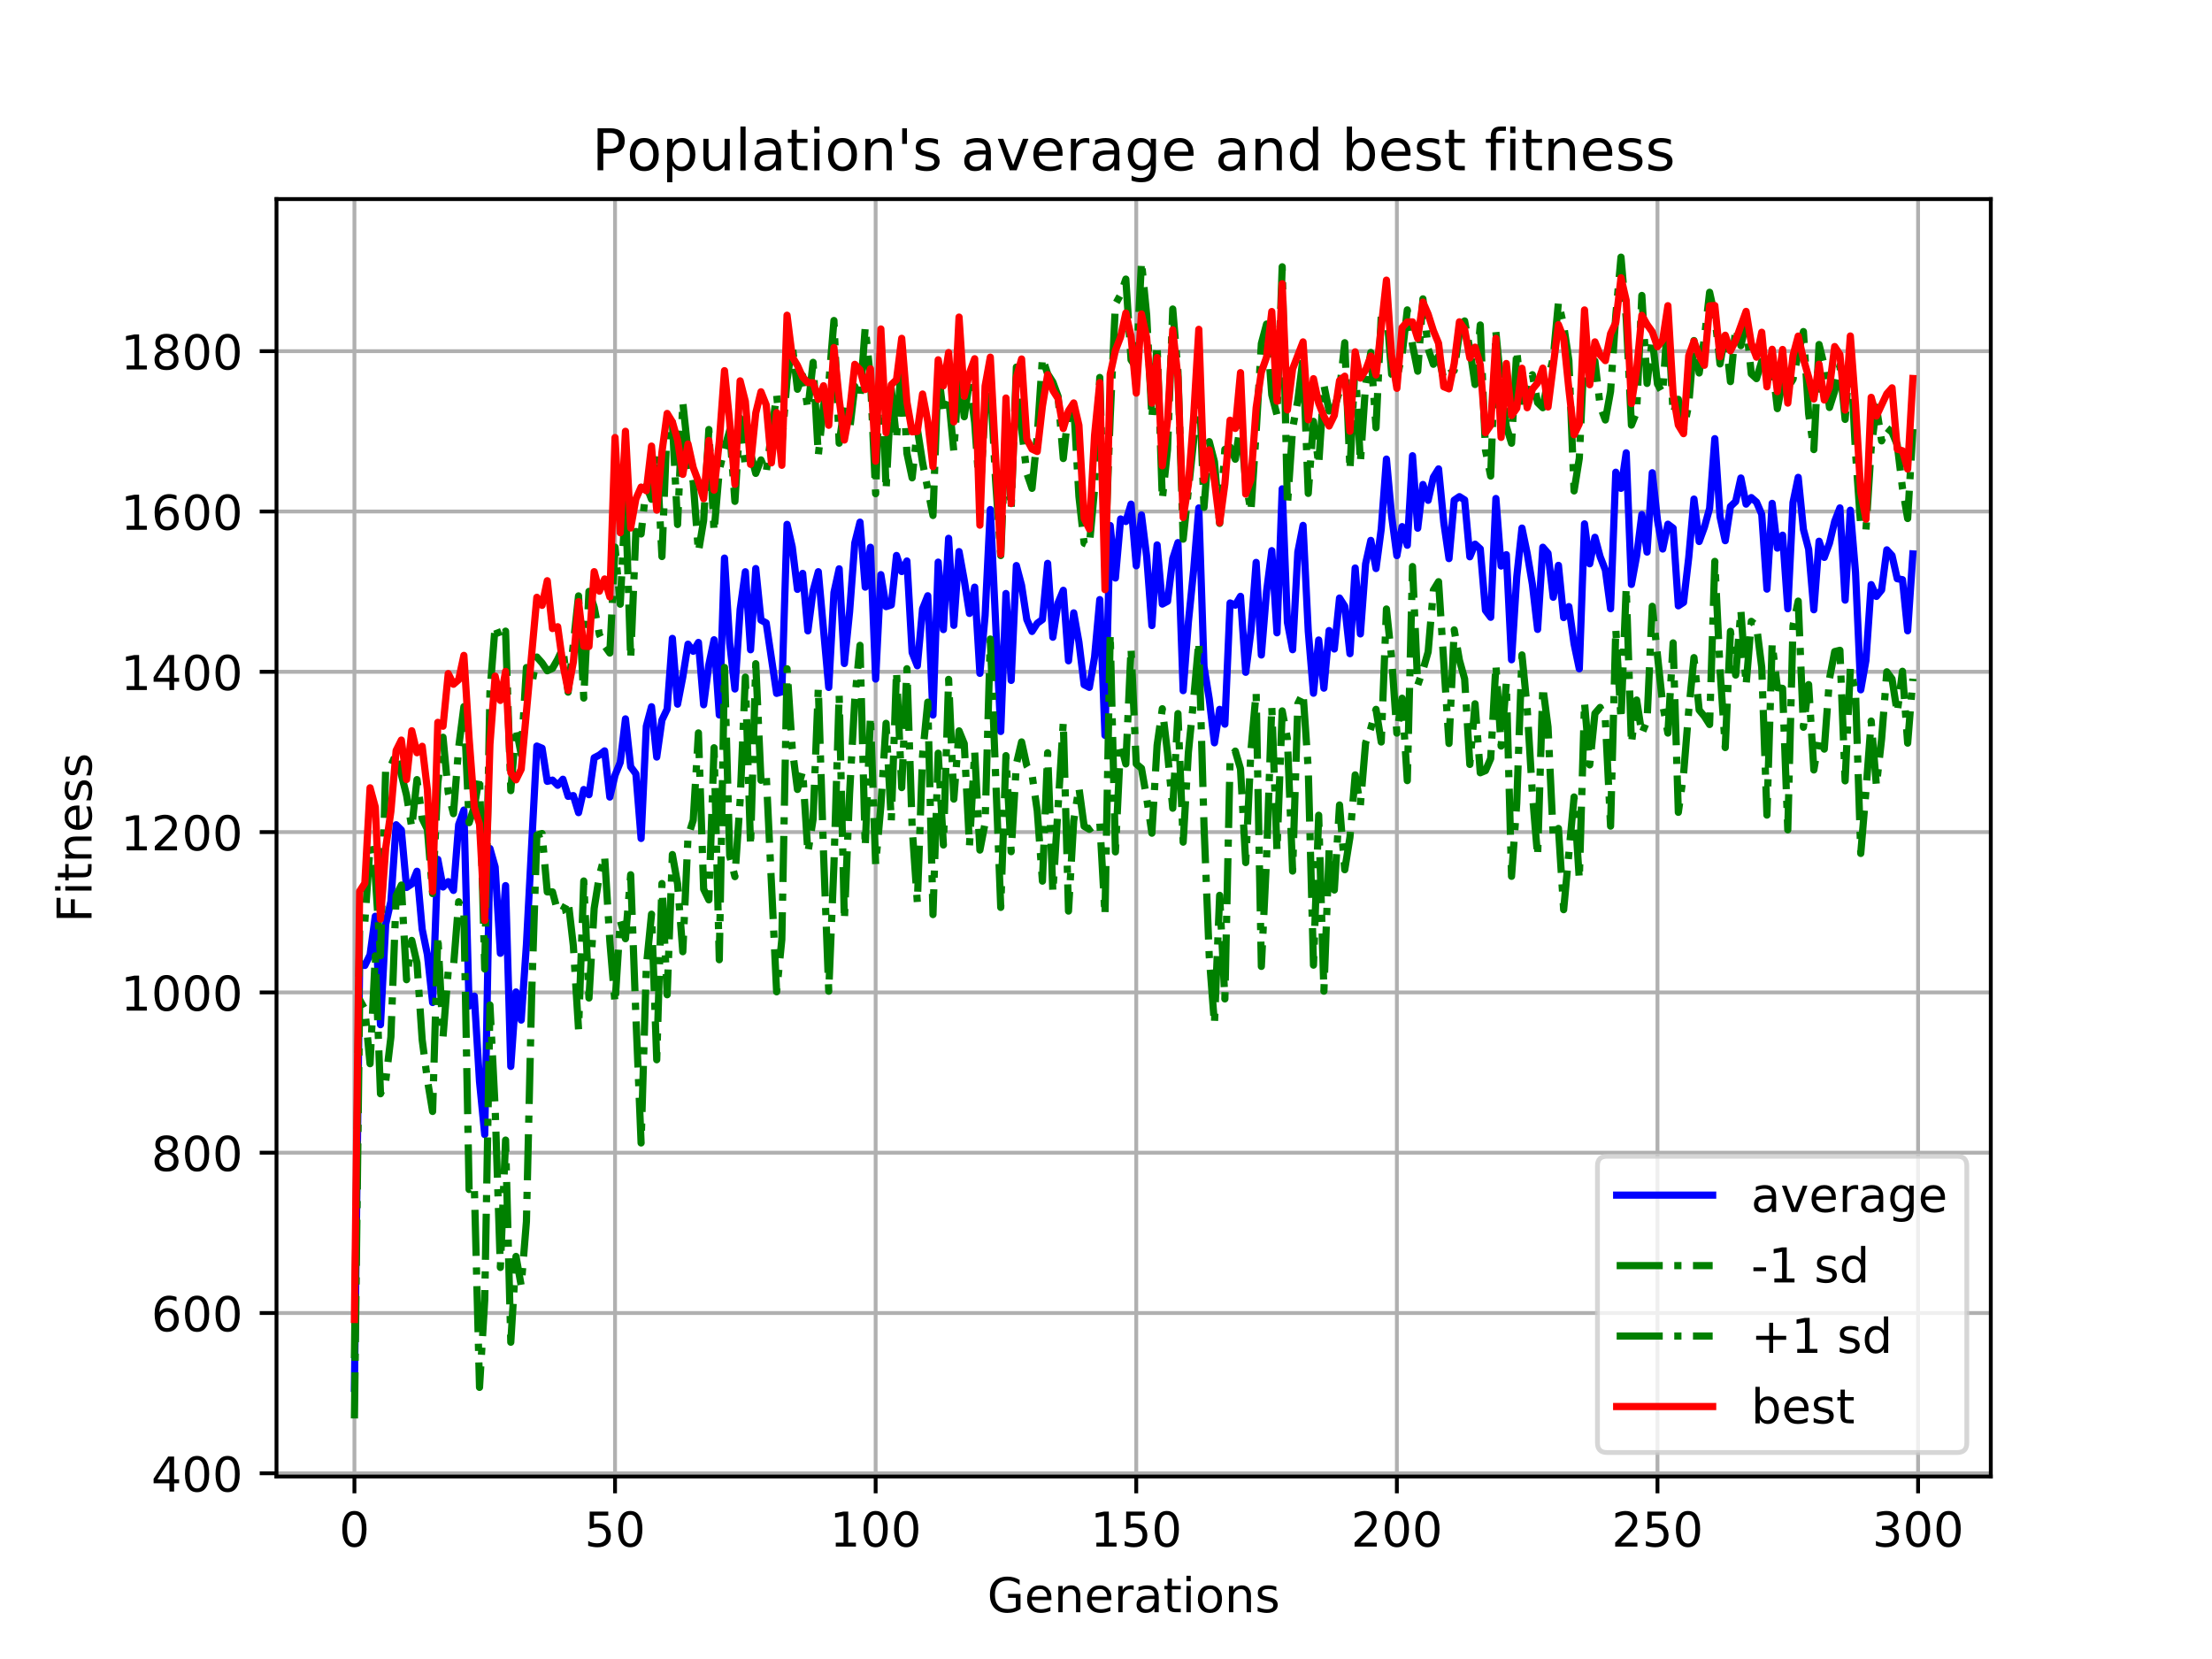 <?xml version="1.0" encoding="utf-8" standalone="no"?>
<!DOCTYPE svg PUBLIC "-//W3C//DTD SVG 1.1//EN"
  "http://www.w3.org/Graphics/SVG/1.1/DTD/svg11.dtd">
<!-- Created with matplotlib (https://matplotlib.org/) -->
<svg height="345.6pt" version="1.1" viewBox="0 0 460.8 345.6" width="460.8pt" xmlns="http://www.w3.org/2000/svg" xmlns:xlink="http://www.w3.org/1999/xlink">
 <defs>
  <style type="text/css">
*{stroke-linecap:butt;stroke-linejoin:round;}
  </style>
 </defs>
 <g id="figure_1">
  <g id="patch_1">
   <path d="M 0 345.6 
L 460.8 345.6 
L 460.8 0 
L 0 0 
z
" style="fill:#ffffff;"/>
  </g>
  <g id="axes_1">
   <g id="patch_2">
    <path d="M 57.6 307.584 
L 414.72 307.584 
L 414.72 41.472 
L 57.6 41.472 
z
" style="fill:#ffffff;"/>
   </g>
   <g id="matplotlib.axis_1">
    <g id="xtick_1">
     <g id="line2d_1">
      <path clip-path="url(#p61f77ee5fa)" d="M 73.833 307.584 
L 73.833 41.472 
" style="fill:none;stroke:#b0b0b0;stroke-linecap:square;stroke-width:0.8;"/>
     </g>
     <g id="line2d_2">
      <defs>
       <path d="M 0 0 
L 0 3.5 
" id="m9bd2942ba5" style="stroke:#000000;stroke-width:0.8;"/>
      </defs>
      <g>
       <use style="stroke:#000000;stroke-width:0.8;" x="73.833" xlink:href="#m9bd2942ba5" y="307.584"/>
      </g>
     </g>
     <g id="text_1">
      <!-- 0 -->
      <defs>
       <path d="M 31.781 66.406 
Q 24.172 66.406 20.328 58.906 
Q 16.5 51.422 16.5 36.375 
Q 16.5 21.391 20.328 13.891 
Q 24.172 6.391 31.781 6.391 
Q 39.453 6.391 43.281 13.891 
Q 47.125 21.391 47.125 36.375 
Q 47.125 51.422 43.281 58.906 
Q 39.453 66.406 31.781 66.406 
z
M 31.781 74.219 
Q 44.047 74.219 50.516 64.516 
Q 56.984 54.828 56.984 36.375 
Q 56.984 17.969 50.516 8.266 
Q 44.047 -1.422 31.781 -1.422 
Q 19.531 -1.422 13.062 8.266 
Q 6.594 17.969 6.594 36.375 
Q 6.594 54.828 13.062 64.516 
Q 19.531 74.219 31.781 74.219 
z
" id="DejaVuSans-48"/>
      </defs>
      <g transform="translate(70.651 322.182)scale(0.1 -0.1)">
       <use xlink:href="#DejaVuSans-48"/>
      </g>
     </g>
    </g>
    <g id="xtick_2">
     <g id="line2d_3">
      <path clip-path="url(#p61f77ee5fa)" d="M 128.123 307.584 
L 128.123 41.472 
" style="fill:none;stroke:#b0b0b0;stroke-linecap:square;stroke-width:0.8;"/>
     </g>
     <g id="line2d_4">
      <g>
       <use style="stroke:#000000;stroke-width:0.8;" x="128.123" xlink:href="#m9bd2942ba5" y="307.584"/>
      </g>
     </g>
     <g id="text_2">
      <!-- 50 -->
      <defs>
       <path d="M 10.797 72.906 
L 49.516 72.906 
L 49.516 64.594 
L 19.828 64.594 
L 19.828 46.734 
Q 21.969 47.469 24.109 47.828 
Q 26.266 48.188 28.422 48.188 
Q 40.625 48.188 47.75 41.5 
Q 54.891 34.812 54.891 23.391 
Q 54.891 11.625 47.562 5.094 
Q 40.234 -1.422 26.906 -1.422 
Q 22.312 -1.422 17.547 -0.641 
Q 12.797 0.141 7.719 1.703 
L 7.719 11.625 
Q 12.109 9.234 16.797 8.062 
Q 21.484 6.891 26.703 6.891 
Q 35.156 6.891 40.078 11.328 
Q 45.016 15.766 45.016 23.391 
Q 45.016 31 40.078 35.438 
Q 35.156 39.891 26.703 39.891 
Q 22.75 39.891 18.812 39.016 
Q 14.891 38.141 10.797 36.281 
z
" id="DejaVuSans-53"/>
      </defs>
      <g transform="translate(121.76 322.182)scale(0.1 -0.1)">
       <use xlink:href="#DejaVuSans-53"/>
       <use x="63.623" xlink:href="#DejaVuSans-48"/>
      </g>
     </g>
    </g>
    <g id="xtick_3">
     <g id="line2d_5">
      <path clip-path="url(#p61f77ee5fa)" d="M 182.413 307.584 
L 182.413 41.472 
" style="fill:none;stroke:#b0b0b0;stroke-linecap:square;stroke-width:0.8;"/>
     </g>
     <g id="line2d_6">
      <g>
       <use style="stroke:#000000;stroke-width:0.8;" x="182.413" xlink:href="#m9bd2942ba5" y="307.584"/>
      </g>
     </g>
     <g id="text_3">
      <!-- 100 -->
      <defs>
       <path d="M 12.406 8.297 
L 28.516 8.297 
L 28.516 63.922 
L 10.984 60.406 
L 10.984 69.391 
L 28.422 72.906 
L 38.281 72.906 
L 38.281 8.297 
L 54.391 8.297 
L 54.391 0 
L 12.406 0 
z
" id="DejaVuSans-49"/>
      </defs>
      <g transform="translate(172.869 322.182)scale(0.1 -0.1)">
       <use xlink:href="#DejaVuSans-49"/>
       <use x="63.623" xlink:href="#DejaVuSans-48"/>
       <use x="127.246" xlink:href="#DejaVuSans-48"/>
      </g>
     </g>
    </g>
    <g id="xtick_4">
     <g id="line2d_7">
      <path clip-path="url(#p61f77ee5fa)" d="M 236.703 307.584 
L 236.703 41.472 
" style="fill:none;stroke:#b0b0b0;stroke-linecap:square;stroke-width:0.8;"/>
     </g>
     <g id="line2d_8">
      <g>
       <use style="stroke:#000000;stroke-width:0.8;" x="236.703" xlink:href="#m9bd2942ba5" y="307.584"/>
      </g>
     </g>
     <g id="text_4">
      <!-- 150 -->
      <g transform="translate(227.159 322.182)scale(0.1 -0.1)">
       <use xlink:href="#DejaVuSans-49"/>
       <use x="63.623" xlink:href="#DejaVuSans-53"/>
       <use x="127.246" xlink:href="#DejaVuSans-48"/>
      </g>
     </g>
    </g>
    <g id="xtick_5">
     <g id="line2d_9">
      <path clip-path="url(#p61f77ee5fa)" d="M 290.993 307.584 
L 290.993 41.472 
" style="fill:none;stroke:#b0b0b0;stroke-linecap:square;stroke-width:0.8;"/>
     </g>
     <g id="line2d_10">
      <g>
       <use style="stroke:#000000;stroke-width:0.8;" x="290.993" xlink:href="#m9bd2942ba5" y="307.584"/>
      </g>
     </g>
     <g id="text_5">
      <!-- 200 -->
      <defs>
       <path d="M 19.188 8.297 
L 53.609 8.297 
L 53.609 0 
L 7.328 0 
L 7.328 8.297 
Q 12.938 14.109 22.625 23.891 
Q 32.328 33.688 34.812 36.531 
Q 39.547 41.844 41.422 45.531 
Q 43.312 49.219 43.312 52.781 
Q 43.312 58.594 39.234 62.25 
Q 35.156 65.922 28.609 65.922 
Q 23.969 65.922 18.812 64.312 
Q 13.672 62.703 7.812 59.422 
L 7.812 69.391 
Q 13.766 71.781 18.938 73 
Q 24.125 74.219 28.422 74.219 
Q 39.75 74.219 46.484 68.547 
Q 53.219 62.891 53.219 53.422 
Q 53.219 48.922 51.531 44.891 
Q 49.859 40.875 45.406 35.406 
Q 44.188 33.984 37.641 27.219 
Q 31.109 20.453 19.188 8.297 
z
" id="DejaVuSans-50"/>
      </defs>
      <g transform="translate(281.449 322.182)scale(0.1 -0.1)">
       <use xlink:href="#DejaVuSans-50"/>
       <use x="63.623" xlink:href="#DejaVuSans-48"/>
       <use x="127.246" xlink:href="#DejaVuSans-48"/>
      </g>
     </g>
    </g>
    <g id="xtick_6">
     <g id="line2d_11">
      <path clip-path="url(#p61f77ee5fa)" d="M 345.283 307.584 
L 345.283 41.472 
" style="fill:none;stroke:#b0b0b0;stroke-linecap:square;stroke-width:0.8;"/>
     </g>
     <g id="line2d_12">
      <g>
       <use style="stroke:#000000;stroke-width:0.8;" x="345.283" xlink:href="#m9bd2942ba5" y="307.584"/>
      </g>
     </g>
     <g id="text_6">
      <!-- 250 -->
      <g transform="translate(335.739 322.182)scale(0.1 -0.1)">
       <use xlink:href="#DejaVuSans-50"/>
       <use x="63.623" xlink:href="#DejaVuSans-53"/>
       <use x="127.246" xlink:href="#DejaVuSans-48"/>
      </g>
     </g>
    </g>
    <g id="xtick_7">
     <g id="line2d_13">
      <path clip-path="url(#p61f77ee5fa)" d="M 399.573 307.584 
L 399.573 41.472 
" style="fill:none;stroke:#b0b0b0;stroke-linecap:square;stroke-width:0.8;"/>
     </g>
     <g id="line2d_14">
      <g>
       <use style="stroke:#000000;stroke-width:0.8;" x="399.573" xlink:href="#m9bd2942ba5" y="307.584"/>
      </g>
     </g>
     <g id="text_7">
      <!-- 300 -->
      <defs>
       <path d="M 40.578 39.312 
Q 47.656 37.797 51.625 33 
Q 55.609 28.219 55.609 21.188 
Q 55.609 10.406 48.188 4.484 
Q 40.766 -1.422 27.094 -1.422 
Q 22.516 -1.422 17.656 -0.516 
Q 12.797 0.391 7.625 2.203 
L 7.625 11.719 
Q 11.719 9.328 16.594 8.109 
Q 21.484 6.891 26.812 6.891 
Q 36.078 6.891 40.938 10.547 
Q 45.797 14.203 45.797 21.188 
Q 45.797 27.641 41.281 31.266 
Q 36.766 34.906 28.719 34.906 
L 20.219 34.906 
L 20.219 43.016 
L 29.109 43.016 
Q 36.375 43.016 40.234 45.922 
Q 44.094 48.828 44.094 54.297 
Q 44.094 59.906 40.109 62.906 
Q 36.141 65.922 28.719 65.922 
Q 24.656 65.922 20.016 65.031 
Q 15.375 64.156 9.812 62.312 
L 9.812 71.094 
Q 15.438 72.656 20.344 73.438 
Q 25.25 74.219 29.594 74.219 
Q 40.828 74.219 47.359 69.109 
Q 53.906 64.016 53.906 55.328 
Q 53.906 49.266 50.438 45.094 
Q 46.969 40.922 40.578 39.312 
z
" id="DejaVuSans-51"/>
      </defs>
      <g transform="translate(390.029 322.182)scale(0.1 -0.1)">
       <use xlink:href="#DejaVuSans-51"/>
       <use x="63.623" xlink:href="#DejaVuSans-48"/>
       <use x="127.246" xlink:href="#DejaVuSans-48"/>
      </g>
     </g>
    </g>
    <g id="text_8">
     <!-- Generations -->
     <defs>
      <path d="M 59.516 10.406 
L 59.516 29.984 
L 43.406 29.984 
L 43.406 38.094 
L 69.281 38.094 
L 69.281 6.781 
Q 63.578 2.734 56.688 0.656 
Q 49.812 -1.422 42 -1.422 
Q 24.906 -1.422 15.25 8.562 
Q 5.609 18.562 5.609 36.375 
Q 5.609 54.25 15.25 64.234 
Q 24.906 74.219 42 74.219 
Q 49.125 74.219 55.547 72.453 
Q 61.969 70.703 67.391 67.281 
L 67.391 56.781 
Q 61.922 61.422 55.766 63.766 
Q 49.609 66.109 42.828 66.109 
Q 29.438 66.109 22.719 58.641 
Q 16.016 51.172 16.016 36.375 
Q 16.016 21.625 22.719 14.156 
Q 29.438 6.688 42.828 6.688 
Q 48.047 6.688 52.141 7.594 
Q 56.25 8.5 59.516 10.406 
z
" id="DejaVuSans-71"/>
      <path d="M 56.203 29.594 
L 56.203 25.203 
L 14.891 25.203 
Q 15.484 15.922 20.484 11.062 
Q 25.484 6.203 34.422 6.203 
Q 39.594 6.203 44.453 7.469 
Q 49.312 8.734 54.109 11.281 
L 54.109 2.781 
Q 49.266 0.734 44.188 -0.344 
Q 39.109 -1.422 33.891 -1.422 
Q 20.797 -1.422 13.156 6.188 
Q 5.516 13.812 5.516 26.812 
Q 5.516 40.234 12.766 48.109 
Q 20.016 56 32.328 56 
Q 43.359 56 49.781 48.891 
Q 56.203 41.797 56.203 29.594 
z
M 47.219 32.234 
Q 47.125 39.594 43.094 43.984 
Q 39.062 48.391 32.422 48.391 
Q 24.906 48.391 20.391 44.141 
Q 15.875 39.891 15.188 32.172 
z
" id="DejaVuSans-101"/>
      <path d="M 54.891 33.016 
L 54.891 0 
L 45.906 0 
L 45.906 32.719 
Q 45.906 40.484 42.875 44.328 
Q 39.844 48.188 33.797 48.188 
Q 26.516 48.188 22.312 43.547 
Q 18.109 38.922 18.109 30.906 
L 18.109 0 
L 9.078 0 
L 9.078 54.688 
L 18.109 54.688 
L 18.109 46.188 
Q 21.344 51.125 25.703 53.562 
Q 30.078 56 35.797 56 
Q 45.219 56 50.047 50.172 
Q 54.891 44.344 54.891 33.016 
z
" id="DejaVuSans-110"/>
      <path d="M 41.109 46.297 
Q 39.594 47.172 37.812 47.578 
Q 36.031 48 33.891 48 
Q 26.266 48 22.188 43.047 
Q 18.109 38.094 18.109 28.812 
L 18.109 0 
L 9.078 0 
L 9.078 54.688 
L 18.109 54.688 
L 18.109 46.188 
Q 20.953 51.172 25.484 53.578 
Q 30.031 56 36.531 56 
Q 37.453 56 38.578 55.875 
Q 39.703 55.766 41.062 55.516 
z
" id="DejaVuSans-114"/>
      <path d="M 34.281 27.484 
Q 23.391 27.484 19.188 25 
Q 14.984 22.516 14.984 16.5 
Q 14.984 11.719 18.141 8.906 
Q 21.297 6.109 26.703 6.109 
Q 34.188 6.109 38.703 11.406 
Q 43.219 16.703 43.219 25.484 
L 43.219 27.484 
z
M 52.203 31.203 
L 52.203 0 
L 43.219 0 
L 43.219 8.297 
Q 40.141 3.328 35.547 0.953 
Q 30.953 -1.422 24.312 -1.422 
Q 15.922 -1.422 10.953 3.297 
Q 6 8.016 6 15.922 
Q 6 25.141 12.172 29.828 
Q 18.359 34.516 30.609 34.516 
L 43.219 34.516 
L 43.219 35.406 
Q 43.219 41.609 39.141 45 
Q 35.062 48.391 27.688 48.391 
Q 23 48.391 18.547 47.266 
Q 14.109 46.141 10.016 43.891 
L 10.016 52.203 
Q 14.938 54.109 19.578 55.047 
Q 24.219 56 28.609 56 
Q 40.484 56 46.344 49.844 
Q 52.203 43.703 52.203 31.203 
z
" id="DejaVuSans-97"/>
      <path d="M 18.312 70.219 
L 18.312 54.688 
L 36.812 54.688 
L 36.812 47.703 
L 18.312 47.703 
L 18.312 18.016 
Q 18.312 11.328 20.141 9.422 
Q 21.969 7.516 27.594 7.516 
L 36.812 7.516 
L 36.812 0 
L 27.594 0 
Q 17.188 0 13.234 3.875 
Q 9.281 7.766 9.281 18.016 
L 9.281 47.703 
L 2.688 47.703 
L 2.688 54.688 
L 9.281 54.688 
L 9.281 70.219 
z
" id="DejaVuSans-116"/>
      <path d="M 9.422 54.688 
L 18.406 54.688 
L 18.406 0 
L 9.422 0 
z
M 9.422 75.984 
L 18.406 75.984 
L 18.406 64.594 
L 9.422 64.594 
z
" id="DejaVuSans-105"/>
      <path d="M 30.609 48.391 
Q 23.391 48.391 19.188 42.75 
Q 14.984 37.109 14.984 27.297 
Q 14.984 17.484 19.156 11.844 
Q 23.344 6.203 30.609 6.203 
Q 37.797 6.203 41.984 11.859 
Q 46.188 17.531 46.188 27.297 
Q 46.188 37.016 41.984 42.703 
Q 37.797 48.391 30.609 48.391 
z
M 30.609 56 
Q 42.328 56 49.016 48.375 
Q 55.719 40.766 55.719 27.297 
Q 55.719 13.875 49.016 6.219 
Q 42.328 -1.422 30.609 -1.422 
Q 18.844 -1.422 12.172 6.219 
Q 5.516 13.875 5.516 27.297 
Q 5.516 40.766 12.172 48.375 
Q 18.844 56 30.609 56 
z
" id="DejaVuSans-111"/>
      <path d="M 44.281 53.078 
L 44.281 44.578 
Q 40.484 46.531 36.375 47.5 
Q 32.281 48.484 27.875 48.484 
Q 21.188 48.484 17.844 46.438 
Q 14.5 44.391 14.5 40.281 
Q 14.5 37.156 16.891 35.375 
Q 19.281 33.594 26.516 31.984 
L 29.594 31.297 
Q 39.156 29.25 43.188 25.516 
Q 47.219 21.781 47.219 15.094 
Q 47.219 7.469 41.188 3.016 
Q 35.156 -1.422 24.609 -1.422 
Q 20.219 -1.422 15.453 -0.562 
Q 10.688 0.297 5.422 2 
L 5.422 11.281 
Q 10.406 8.688 15.234 7.391 
Q 20.062 6.109 24.812 6.109 
Q 31.156 6.109 34.562 8.281 
Q 37.984 10.453 37.984 14.406 
Q 37.984 18.062 35.516 20.016 
Q 33.062 21.969 24.703 23.781 
L 21.578 24.516 
Q 13.234 26.266 9.516 29.906 
Q 5.812 33.547 5.812 39.891 
Q 5.812 47.609 11.281 51.797 
Q 16.75 56 26.812 56 
Q 31.781 56 36.172 55.266 
Q 40.578 54.547 44.281 53.078 
z
" id="DejaVuSans-115"/>
     </defs>
     <g transform="translate(205.662 335.861)scale(0.1 -0.1)">
      <use xlink:href="#DejaVuSans-71"/>
      <use x="77.49" xlink:href="#DejaVuSans-101"/>
      <use x="139.014" xlink:href="#DejaVuSans-110"/>
      <use x="202.393" xlink:href="#DejaVuSans-101"/>
      <use x="263.916" xlink:href="#DejaVuSans-114"/>
      <use x="305.029" xlink:href="#DejaVuSans-97"/>
      <use x="366.309" xlink:href="#DejaVuSans-116"/>
      <use x="405.518" xlink:href="#DejaVuSans-105"/>
      <use x="433.301" xlink:href="#DejaVuSans-111"/>
      <use x="494.482" xlink:href="#DejaVuSans-110"/>
      <use x="557.861" xlink:href="#DejaVuSans-115"/>
     </g>
    </g>
   </g>
   <g id="matplotlib.axis_2">
    <g id="ytick_1">
     <g id="line2d_15">
      <path clip-path="url(#p61f77ee5fa)" d="M 57.6 306.915 
L 414.72 306.915 
" style="fill:none;stroke:#b0b0b0;stroke-linecap:square;stroke-width:0.8;"/>
     </g>
     <g id="line2d_16">
      <defs>
       <path d="M 0 0 
L -3.5 0 
" id="mab44a521ab" style="stroke:#000000;stroke-width:0.8;"/>
      </defs>
      <g>
       <use style="stroke:#000000;stroke-width:0.8;" x="57.6" xlink:href="#mab44a521ab" y="306.915"/>
      </g>
     </g>
     <g id="text_9">
      <!-- 400 -->
      <defs>
       <path d="M 37.797 64.312 
L 12.891 25.391 
L 37.797 25.391 
z
M 35.203 72.906 
L 47.609 72.906 
L 47.609 25.391 
L 58.016 25.391 
L 58.016 17.188 
L 47.609 17.188 
L 47.609 0 
L 37.797 0 
L 37.797 17.188 
L 4.891 17.188 
L 4.891 26.703 
z
" id="DejaVuSans-52"/>
      </defs>
      <g transform="translate(31.512 310.715)scale(0.1 -0.1)">
       <use xlink:href="#DejaVuSans-52"/>
       <use x="63.623" xlink:href="#DejaVuSans-48"/>
       <use x="127.246" xlink:href="#DejaVuSans-48"/>
      </g>
     </g>
    </g>
    <g id="ytick_2">
     <g id="line2d_17">
      <path clip-path="url(#p61f77ee5fa)" d="M 57.6 273.522 
L 414.72 273.522 
" style="fill:none;stroke:#b0b0b0;stroke-linecap:square;stroke-width:0.8;"/>
     </g>
     <g id="line2d_18">
      <g>
       <use style="stroke:#000000;stroke-width:0.8;" x="57.6" xlink:href="#mab44a521ab" y="273.522"/>
      </g>
     </g>
     <g id="text_10">
      <!-- 600 -->
      <defs>
       <path d="M 33.016 40.375 
Q 26.375 40.375 22.484 35.828 
Q 18.609 31.297 18.609 23.391 
Q 18.609 15.531 22.484 10.953 
Q 26.375 6.391 33.016 6.391 
Q 39.656 6.391 43.531 10.953 
Q 47.406 15.531 47.406 23.391 
Q 47.406 31.297 43.531 35.828 
Q 39.656 40.375 33.016 40.375 
z
M 52.594 71.297 
L 52.594 62.312 
Q 48.875 64.062 45.094 64.984 
Q 41.312 65.922 37.594 65.922 
Q 27.828 65.922 22.672 59.328 
Q 17.531 52.734 16.797 39.406 
Q 19.672 43.656 24.016 45.922 
Q 28.375 48.188 33.594 48.188 
Q 44.578 48.188 50.953 41.516 
Q 57.328 34.859 57.328 23.391 
Q 57.328 12.156 50.688 5.359 
Q 44.047 -1.422 33.016 -1.422 
Q 20.359 -1.422 13.672 8.266 
Q 6.984 17.969 6.984 36.375 
Q 6.984 53.656 15.188 63.938 
Q 23.391 74.219 37.203 74.219 
Q 40.922 74.219 44.703 73.484 
Q 48.484 72.75 52.594 71.297 
z
" id="DejaVuSans-54"/>
      </defs>
      <g transform="translate(31.512 277.321)scale(0.1 -0.1)">
       <use xlink:href="#DejaVuSans-54"/>
       <use x="63.623" xlink:href="#DejaVuSans-48"/>
       <use x="127.246" xlink:href="#DejaVuSans-48"/>
      </g>
     </g>
    </g>
    <g id="ytick_3">
     <g id="line2d_19">
      <path clip-path="url(#p61f77ee5fa)" d="M 57.6 240.128 
L 414.72 240.128 
" style="fill:none;stroke:#b0b0b0;stroke-linecap:square;stroke-width:0.8;"/>
     </g>
     <g id="line2d_20">
      <g>
       <use style="stroke:#000000;stroke-width:0.8;" x="57.6" xlink:href="#mab44a521ab" y="240.128"/>
      </g>
     </g>
     <g id="text_11">
      <!-- 800 -->
      <defs>
       <path d="M 31.781 34.625 
Q 24.75 34.625 20.719 30.859 
Q 16.703 27.094 16.703 20.516 
Q 16.703 13.922 20.719 10.156 
Q 24.75 6.391 31.781 6.391 
Q 38.812 6.391 42.859 10.172 
Q 46.922 13.969 46.922 20.516 
Q 46.922 27.094 42.891 30.859 
Q 38.875 34.625 31.781 34.625 
z
M 21.922 38.812 
Q 15.578 40.375 12.031 44.719 
Q 8.5 49.078 8.5 55.328 
Q 8.5 64.062 14.719 69.141 
Q 20.953 74.219 31.781 74.219 
Q 42.672 74.219 48.875 69.141 
Q 55.078 64.062 55.078 55.328 
Q 55.078 49.078 51.531 44.719 
Q 48 40.375 41.703 38.812 
Q 48.828 37.156 52.797 32.312 
Q 56.781 27.484 56.781 20.516 
Q 56.781 9.906 50.312 4.234 
Q 43.844 -1.422 31.781 -1.422 
Q 19.734 -1.422 13.25 4.234 
Q 6.781 9.906 6.781 20.516 
Q 6.781 27.484 10.781 32.312 
Q 14.797 37.156 21.922 38.812 
z
M 18.312 54.391 
Q 18.312 48.734 21.844 45.562 
Q 25.391 42.391 31.781 42.391 
Q 38.141 42.391 41.719 45.562 
Q 45.312 48.734 45.312 54.391 
Q 45.312 60.062 41.719 63.234 
Q 38.141 66.406 31.781 66.406 
Q 25.391 66.406 21.844 63.234 
Q 18.312 60.062 18.312 54.391 
z
" id="DejaVuSans-56"/>
      </defs>
      <g transform="translate(31.512 243.927)scale(0.1 -0.1)">
       <use xlink:href="#DejaVuSans-56"/>
       <use x="63.623" xlink:href="#DejaVuSans-48"/>
       <use x="127.246" xlink:href="#DejaVuSans-48"/>
      </g>
     </g>
    </g>
    <g id="ytick_4">
     <g id="line2d_21">
      <path clip-path="url(#p61f77ee5fa)" d="M 57.6 206.735 
L 414.72 206.735 
" style="fill:none;stroke:#b0b0b0;stroke-linecap:square;stroke-width:0.8;"/>
     </g>
     <g id="line2d_22">
      <g>
       <use style="stroke:#000000;stroke-width:0.8;" x="57.6" xlink:href="#mab44a521ab" y="206.735"/>
      </g>
     </g>
     <g id="text_12">
      <!-- 1000 -->
      <g transform="translate(25.15 210.534)scale(0.1 -0.1)">
       <use xlink:href="#DejaVuSans-49"/>
       <use x="63.623" xlink:href="#DejaVuSans-48"/>
       <use x="127.246" xlink:href="#DejaVuSans-48"/>
       <use x="190.869" xlink:href="#DejaVuSans-48"/>
      </g>
     </g>
    </g>
    <g id="ytick_5">
     <g id="line2d_23">
      <path clip-path="url(#p61f77ee5fa)" d="M 57.6 173.341 
L 414.72 173.341 
" style="fill:none;stroke:#b0b0b0;stroke-linecap:square;stroke-width:0.8;"/>
     </g>
     <g id="line2d_24">
      <g>
       <use style="stroke:#000000;stroke-width:0.8;" x="57.6" xlink:href="#mab44a521ab" y="173.341"/>
      </g>
     </g>
     <g id="text_13">
      <!-- 1200 -->
      <g transform="translate(25.15 177.14)scale(0.1 -0.1)">
       <use xlink:href="#DejaVuSans-49"/>
       <use x="63.623" xlink:href="#DejaVuSans-50"/>
       <use x="127.246" xlink:href="#DejaVuSans-48"/>
       <use x="190.869" xlink:href="#DejaVuSans-48"/>
      </g>
     </g>
    </g>
    <g id="ytick_6">
     <g id="line2d_25">
      <path clip-path="url(#p61f77ee5fa)" d="M 57.6 139.948 
L 414.72 139.948 
" style="fill:none;stroke:#b0b0b0;stroke-linecap:square;stroke-width:0.8;"/>
     </g>
     <g id="line2d_26">
      <g>
       <use style="stroke:#000000;stroke-width:0.8;" x="57.6" xlink:href="#mab44a521ab" y="139.948"/>
      </g>
     </g>
     <g id="text_14">
      <!-- 1400 -->
      <g transform="translate(25.15 143.747)scale(0.1 -0.1)">
       <use xlink:href="#DejaVuSans-49"/>
       <use x="63.623" xlink:href="#DejaVuSans-52"/>
       <use x="127.246" xlink:href="#DejaVuSans-48"/>
       <use x="190.869" xlink:href="#DejaVuSans-48"/>
      </g>
     </g>
    </g>
    <g id="ytick_7">
     <g id="line2d_27">
      <path clip-path="url(#p61f77ee5fa)" d="M 57.6 106.554 
L 414.72 106.554 
" style="fill:none;stroke:#b0b0b0;stroke-linecap:square;stroke-width:0.8;"/>
     </g>
     <g id="line2d_28">
      <g>
       <use style="stroke:#000000;stroke-width:0.8;" x="57.6" xlink:href="#mab44a521ab" y="106.554"/>
      </g>
     </g>
     <g id="text_15">
      <!-- 1600 -->
      <g transform="translate(25.15 110.353)scale(0.1 -0.1)">
       <use xlink:href="#DejaVuSans-49"/>
       <use x="63.623" xlink:href="#DejaVuSans-54"/>
       <use x="127.246" xlink:href="#DejaVuSans-48"/>
       <use x="190.869" xlink:href="#DejaVuSans-48"/>
      </g>
     </g>
    </g>
    <g id="ytick_8">
     <g id="line2d_29">
      <path clip-path="url(#p61f77ee5fa)" d="M 57.6 73.16 
L 414.72 73.16 
" style="fill:none;stroke:#b0b0b0;stroke-linecap:square;stroke-width:0.8;"/>
     </g>
     <g id="line2d_30">
      <g>
       <use style="stroke:#000000;stroke-width:0.8;" x="57.6" xlink:href="#mab44a521ab" y="73.16"/>
      </g>
     </g>
     <g id="text_16">
      <!-- 1800 -->
      <g transform="translate(25.15 76.96)scale(0.1 -0.1)">
       <use xlink:href="#DejaVuSans-49"/>
       <use x="63.623" xlink:href="#DejaVuSans-56"/>
       <use x="127.246" xlink:href="#DejaVuSans-48"/>
       <use x="190.869" xlink:href="#DejaVuSans-48"/>
      </g>
     </g>
    </g>
    <g id="text_17">
     <!-- Fitness -->
     <defs>
      <path d="M 9.812 72.906 
L 51.703 72.906 
L 51.703 64.594 
L 19.672 64.594 
L 19.672 43.109 
L 48.578 43.109 
L 48.578 34.812 
L 19.672 34.812 
L 19.672 0 
L 9.812 0 
z
" id="DejaVuSans-70"/>
     </defs>
     <g transform="translate(19.07 192.202)rotate(-90)scale(0.1 -0.1)">
      <use xlink:href="#DejaVuSans-70"/>
      <use x="57.41" xlink:href="#DejaVuSans-105"/>
      <use x="85.193" xlink:href="#DejaVuSans-116"/>
      <use x="124.402" xlink:href="#DejaVuSans-110"/>
      <use x="187.781" xlink:href="#DejaVuSans-101"/>
      <use x="249.305" xlink:href="#DejaVuSans-115"/>
      <use x="301.404" xlink:href="#DejaVuSans-115"/>
     </g>
    </g>
   </g>
   <g id="line2d_31">
    <path clip-path="url(#p61f77ee5fa)" d="M 73.833 289.215 
L 74.919 200.554 
L 76.004 201.127 
L 77.09 198.904 
L 78.176 190.873 
L 79.262 213.463 
L 80.348 192.545 
L 81.433 187.754 
L 82.519 171.81 
L 83.605 172.914 
L 84.691 184.876 
L 85.777 184.152 
L 86.862 181.498 
L 87.948 193.57 
L 89.034 198.862 
L 90.12 208.843 
L 91.206 179.025 
L 92.291 184.784 
L 93.377 183.663 
L 94.463 185.486 
L 95.549 171.756 
L 96.635 168.753 
L 97.72 209.584 
L 98.806 207.506 
L 99.892 225.328 
L 100.978 236.358 
L 102.064 176.762 
L 103.149 180.596 
L 104.235 198.592 
L 105.321 184.489 
L 106.407 222.156 
L 107.493 206.641 
L 108.578 212.502 
L 109.664 196.773 
L 111.836 155.414 
L 112.922 155.869 
L 114.007 162.768 
L 115.093 162.511 
L 116.179 163.592 
L 117.265 162.329 
L 118.351 165.896 
L 119.436 165.734 
L 120.522 169.291 
L 121.608 164.472 
L 122.694 165.553 
L 123.78 157.857 
L 124.865 157.293 
L 125.951 156.42 
L 127.037 166.043 
L 128.123 161.493 
L 129.209 158.81 
L 130.294 149.754 
L 131.38 159.735 
L 132.466 161.202 
L 133.552 174.668 
L 134.638 151.298 
L 135.723 147.225 
L 136.809 157.707 
L 137.895 149.999 
L 138.981 147.712 
L 140.067 132.99 
L 141.152 146.692 
L 142.238 141.043 
L 143.324 134.191 
L 144.41 135.672 
L 145.496 133.831 
L 146.581 146.814 
L 147.667 138.466 
L 148.753 133.276 
L 149.839 148.943 
L 150.925 116.259 
L 152.01 133.976 
L 153.096 143.533 
L 154.182 126.967 
L 155.268 119.107 
L 156.354 135.36 
L 157.439 118.438 
L 158.525 129.18 
L 159.611 129.769 
L 161.783 144.446 
L 162.868 144.115 
L 163.954 109.232 
L 165.04 113.937 
L 166.126 122.777 
L 167.212 119.445 
L 168.297 131.428 
L 169.383 123.071 
L 170.469 119.097 
L 172.641 143.205 
L 173.726 123.416 
L 174.812 118.496 
L 175.898 138.225 
L 176.984 127.473 
L 178.07 113.101 
L 179.155 108.771 
L 180.241 122.312 
L 181.327 114.005 
L 182.413 141.464 
L 183.499 119.704 
L 184.584 126.372 
L 185.67 126.027 
L 186.756 115.714 
L 187.842 119.064 
L 188.928 116.865 
L 190.013 135.935 
L 191.099 138.695 
L 192.185 126.828 
L 193.271 124.103 
L 194.357 148.954 
L 195.442 117.101 
L 196.528 131.154 
L 197.614 112.142 
L 198.7 130.273 
L 199.786 114.905 
L 200.871 120.87 
L 201.957 127.791 
L 203.043 122.309 
L 204.129 140.271 
L 205.215 128.216 
L 206.3 106.147 
L 208.472 152.38 
L 209.558 123.638 
L 210.644 141.742 
L 211.729 117.816 
L 212.815 121.944 
L 213.901 129.044 
L 214.987 131.541 
L 216.073 129.845 
L 217.158 129.057 
L 218.244 117.356 
L 219.33 132.746 
L 220.416 125.595 
L 221.502 122.972 
L 222.587 137.662 
L 223.673 127.672 
L 224.759 133.759 
L 225.845 142.639 
L 226.931 143.198 
L 228.016 136.886 
L 229.102 124.908 
L 230.188 153.185 
L 231.274 109.476 
L 232.36 120.416 
L 233.445 108.107 
L 234.531 108.64 
L 235.617 105.021 
L 236.703 117.87 
L 237.789 107.265 
L 238.875 115.958 
L 239.96 130.315 
L 241.046 113.513 
L 242.132 125.841 
L 243.218 125.261 
L 244.304 116.372 
L 245.389 113.033 
L 246.475 143.877 
L 247.561 129.597 
L 248.647 118.857 
L 249.733 105.815 
L 250.818 138.852 
L 251.904 145.589 
L 252.99 154.744 
L 254.076 147.775 
L 255.162 150.858 
L 256.247 125.603 
L 257.333 126.067 
L 258.419 124.227 
L 259.505 140.049 
L 260.591 131.461 
L 261.676 117.159 
L 262.762 136.45 
L 263.848 123.188 
L 264.934 114.709 
L 266.02 131.83 
L 267.105 101.836 
L 268.191 129.643 
L 269.277 135.347 
L 270.363 114.987 
L 271.449 109.449 
L 272.534 131.494 
L 273.62 144.415 
L 274.706 133.323 
L 275.792 143.355 
L 276.878 131.361 
L 277.963 135.199 
L 279.049 124.582 
L 280.135 126.288 
L 281.221 136.174 
L 282.307 118.327 
L 283.392 132.057 
L 284.478 117.456 
L 285.564 112.574 
L 286.65 118.438 
L 287.736 110.211 
L 288.821 95.638 
L 289.907 107.542 
L 290.993 115.75 
L 292.079 109.704 
L 293.165 113.587 
L 294.25 94.939 
L 295.336 110.033 
L 296.422 100.927 
L 297.508 104.227 
L 298.594 99.42 
L 299.679 97.681 
L 300.765 108.835 
L 301.851 116.368 
L 302.937 104.197 
L 304.023 103.456 
L 305.108 104.142 
L 306.194 115.992 
L 307.28 113.355 
L 308.366 114.34 
L 309.452 127.159 
L 310.537 128.599 
L 311.623 103.844 
L 312.709 117.915 
L 313.795 115.551 
L 314.881 137.444 
L 315.966 120.183 
L 317.052 110.007 
L 318.138 115.271 
L 319.224 121.722 
L 320.31 131.119 
L 321.395 113.999 
L 322.481 115.261 
L 323.567 124.419 
L 324.653 117.771 
L 325.739 128.654 
L 326.824 126.365 
L 327.91 134.144 
L 328.996 139.322 
L 330.082 109.132 
L 331.168 117.449 
L 332.253 111.924 
L 333.339 115.977 
L 334.425 118.734 
L 335.511 126.81 
L 336.597 98.372 
L 337.682 101.734 
L 338.768 94.332 
L 339.854 121.747 
L 340.94 115.823 
L 342.026 107.187 
L 343.111 115.008 
L 344.197 98.48 
L 345.283 108.391 
L 346.369 114.374 
L 347.455 109.203 
L 348.54 110.022 
L 349.626 126.206 
L 350.712 125.493 
L 351.798 116.12 
L 352.884 103.968 
L 353.969 112.807 
L 355.055 109.833 
L 356.141 105.907 
L 357.227 91.381 
L 358.313 107.651 
L 359.398 112.636 
L 360.484 105.51 
L 361.57 104.483 
L 362.656 99.573 
L 363.742 105.02 
L 364.827 103.655 
L 365.913 104.604 
L 366.999 107.123 
L 368.085 122.724 
L 369.171 104.857 
L 370.256 114.188 
L 371.342 111.485 
L 372.428 126.821 
L 373.514 104.682 
L 374.6 99.44 
L 375.685 110.288 
L 376.771 114.411 
L 377.857 127.027 
L 378.943 112.748 
L 380.029 116.115 
L 381.114 113.143 
L 382.2 108.601 
L 383.286 105.807 
L 384.372 125.017 
L 385.458 106.286 
L 386.543 119.273 
L 387.629 143.701 
L 388.715 137.537 
L 389.801 121.786 
L 390.887 124.243 
L 391.972 122.894 
L 393.058 114.541 
L 394.144 115.738 
L 395.23 120.559 
L 396.316 120.751 
L 397.401 131.414 
L 398.487 115.387 
L 398.487 115.387 
" style="fill:none;stroke:#0000ff;stroke-linecap:square;stroke-width:1.5;"/>
   </g>
   <g id="line2d_32">
    <path clip-path="url(#p61f77ee5fa)" d="M 73.833 295.488 
L 74.919 208.259 
L 76.004 210.236 
L 77.09 221.589 
L 78.176 199.123 
L 79.262 227.849 
L 80.348 225.208 
L 81.433 216.012 
L 82.519 186.601 
L 83.605 184.373 
L 84.691 204.089 
L 85.777 195.902 
L 86.862 200.59 
L 87.948 216.616 
L 89.034 224.96 
L 90.12 231.536 
L 91.206 194.883 
L 92.291 215.988 
L 93.377 202.215 
L 94.463 201.467 
L 95.549 187.849 
L 96.635 190.299 
L 97.72 247.793 
L 98.806 246.922 
L 99.892 289.013 
L 100.978 270.854 
L 102.064 209.36 
L 103.149 230.858 
L 104.235 264.033 
L 105.321 237.499 
L 106.407 279.61 
L 107.493 261.736 
L 108.578 267.837 
L 109.664 254.478 
L 110.75 207.449 
L 111.836 173.956 
L 112.922 173.641 
L 114.007 185.801 
L 115.093 185.797 
L 116.179 189.854 
L 117.265 189.643 
L 118.351 187.605 
L 119.436 196.999 
L 120.522 214.447 
L 121.608 183.524 
L 122.694 207.907 
L 123.78 189.225 
L 124.865 182.399 
L 125.951 178.307 
L 127.037 196.048 
L 128.123 209.002 
L 129.209 191.753 
L 130.294 195.553 
L 131.38 182.223 
L 132.466 211.68 
L 133.552 238.098 
L 134.638 201.402 
L 135.723 190.442 
L 136.809 220.765 
L 137.895 184.056 
L 138.981 207.23 
L 140.067 178.018 
L 141.152 184.121 
L 142.238 198.262 
L 143.324 174.312 
L 144.41 170.865 
L 145.496 152.676 
L 146.581 185.219 
L 147.667 187.458 
L 148.753 155.771 
L 149.839 199.932 
L 150.925 139.046 
L 152.01 178.275 
L 153.096 182.62 
L 154.182 166.795 
L 155.268 141.051 
L 156.354 176.278 
L 157.439 138.259 
L 158.525 162.551 
L 159.611 161.168 
L 161.783 206.608 
L 162.868 195.724 
L 163.954 139.313 
L 165.04 155.934 
L 166.126 164.458 
L 167.212 160.623 
L 168.297 177.659 
L 169.383 170.659 
L 170.469 143.336 
L 171.555 177.692 
L 172.641 206.49 
L 173.726 180.067 
L 174.812 144.667 
L 175.898 191.727 
L 176.984 165.315 
L 178.07 145.712 
L 179.155 134.433 
L 180.241 176.427 
L 181.327 149.187 
L 182.413 180.079 
L 183.499 167.891 
L 184.584 150.68 
L 185.67 171.043 
L 186.756 139.868 
L 187.842 164.073 
L 188.928 139.31 
L 190.013 172.326 
L 191.099 188.026 
L 192.185 157.318 
L 193.271 146.272 
L 194.357 190.525 
L 195.442 156.899 
L 196.528 176.027 
L 197.614 141.525 
L 198.7 166.472 
L 199.786 152.25 
L 200.871 154.923 
L 201.957 176.164 
L 203.043 156.556 
L 204.129 177.086 
L 205.215 171.464 
L 206.3 133.126 
L 208.472 189.029 
L 209.558 157.411 
L 210.644 177.422 
L 211.729 159.154 
L 212.815 154.554 
L 213.901 159.512 
L 214.987 161.347 
L 216.073 168.877 
L 217.158 183.556 
L 218.244 156.815 
L 219.33 185.889 
L 221.502 150.424 
L 222.587 189.798 
L 223.673 170.988 
L 224.759 164.101 
L 225.845 172.121 
L 226.931 172.758 
L 229.102 171.184 
L 230.188 190.668 
L 231.274 132.023 
L 232.36 177.465 
L 233.445 154.844 
L 234.531 159.141 
L 235.617 135.077 
L 236.703 159.146 
L 237.789 160.047 
L 238.875 166.265 
L 239.96 173.569 
L 241.046 155.249 
L 242.132 147.642 
L 243.218 156.872 
L 244.304 168.369 
L 245.389 148.655 
L 246.475 175.435 
L 247.561 156.727 
L 248.647 145.851 
L 249.733 133.678 
L 250.818 171.997 
L 251.904 199.177 
L 252.99 213.315 
L 254.076 186.513 
L 255.162 208.094 
L 256.247 158.081 
L 257.333 156.469 
L 258.419 160.165 
L 259.505 179.687 
L 260.591 156.38 
L 261.676 144.236 
L 262.762 201.322 
L 263.848 178.867 
L 264.934 147.16 
L 266.02 177.231 
L 267.105 148.095 
L 268.191 153.905 
L 269.277 181.464 
L 270.363 146.598 
L 271.449 144.365 
L 272.534 160.202 
L 273.62 201.056 
L 274.706 169.828 
L 275.792 206.48 
L 276.878 177.101 
L 277.963 185.409 
L 279.049 167.689 
L 280.135 181.184 
L 281.221 174.407 
L 282.307 161.423 
L 283.392 167.728 
L 284.478 154.782 
L 285.564 151.726 
L 286.65 147.769 
L 287.736 154.576 
L 288.821 126.866 
L 289.907 137.121 
L 290.993 152.725 
L 292.079 145.449 
L 293.165 162.618 
L 294.25 118.021 
L 295.336 142.735 
L 296.422 139.596 
L 297.508 135.793 
L 298.594 122.954 
L 299.679 121.175 
L 301.851 154.877 
L 302.937 131.213 
L 304.023 137.522 
L 305.108 141.424 
L 306.194 159.244 
L 307.28 146.611 
L 308.366 160.983 
L 309.452 160.535 
L 310.537 158.029 
L 311.623 138.523 
L 312.709 155.418 
L 313.795 142.284 
L 314.881 182.555 
L 315.966 167.355 
L 317.052 136.427 
L 318.138 147.551 
L 319.224 165.383 
L 320.31 178.373 
L 321.395 143.065 
L 322.481 151.431 
L 323.567 174.319 
L 324.653 172.579 
L 325.739 189.503 
L 327.91 166.022 
L 328.996 183.167 
L 330.082 146.317 
L 331.168 159.339 
L 332.253 148.63 
L 333.339 147.368 
L 334.425 149.979 
L 335.511 172.099 
L 336.597 131.017 
L 337.682 149.901 
L 338.768 122.398 
L 339.854 154.938 
L 340.94 145.827 
L 342.026 152.827 
L 343.111 150.145 
L 344.197 126.3 
L 346.369 146.802 
L 347.455 152.715 
L 348.54 133.925 
L 349.626 169.225 
L 350.712 161.32 
L 351.798 147.98 
L 352.884 136.993 
L 353.969 147.916 
L 355.055 149.221 
L 356.141 150.929 
L 357.227 116.947 
L 358.313 139.488 
L 359.398 155.732 
L 360.484 131.521 
L 361.57 140.629 
L 362.656 127.146 
L 363.742 142.746 
L 364.827 129.438 
L 365.913 130.332 
L 366.999 138.988 
L 368.085 169.801 
L 369.171 134.032 
L 370.256 143.252 
L 371.342 143.401 
L 372.428 172.866 
L 373.514 130.356 
L 374.6 125.22 
L 375.685 151.503 
L 376.771 142.615 
L 377.857 160.396 
L 378.943 153.727 
L 380.029 156.056 
L 381.114 141.399 
L 382.2 135.733 
L 383.286 135.468 
L 384.372 162.668 
L 385.458 139.264 
L 386.543 144.196 
L 387.629 177.787 
L 388.715 164.758 
L 389.801 150.205 
L 390.887 163.673 
L 391.972 153.943 
L 393.058 139.944 
L 394.144 141.431 
L 395.23 148.474 
L 396.316 139.837 
L 397.401 154.811 
L 398.487 141.393 
L 398.487 141.393 
" style="fill:none;stroke:#008000;stroke-dasharray:9.6,2.4,1.5,2.4;stroke-dashoffset:0;stroke-width:1.5;"/>
   </g>
   <g id="line2d_33">
    <path clip-path="url(#p61f77ee5fa)" d="M 73.833 282.943 
L 74.919 192.849 
L 76.004 192.018 
L 77.09 176.22 
L 78.176 182.624 
L 79.262 199.077 
L 80.348 159.882 
L 81.433 159.497 
L 82.519 157.018 
L 84.691 165.662 
L 85.777 172.402 
L 86.862 162.406 
L 87.948 170.524 
L 89.034 172.764 
L 90.12 186.15 
L 91.206 163.167 
L 92.291 153.58 
L 93.377 165.112 
L 94.463 169.505 
L 95.549 155.663 
L 96.635 147.207 
L 97.72 171.375 
L 98.806 168.09 
L 99.892 161.642 
L 100.978 201.863 
L 102.064 144.163 
L 103.149 130.334 
L 104.235 133.151 
L 105.321 131.479 
L 106.407 164.702 
L 107.493 151.546 
L 108.578 157.167 
L 109.664 139.068 
L 110.75 142.684 
L 111.836 136.872 
L 112.922 138.097 
L 114.007 139.735 
L 115.093 139.226 
L 116.179 137.33 
L 117.265 135.014 
L 118.351 144.187 
L 120.522 124.135 
L 121.608 145.421 
L 122.694 123.199 
L 123.78 126.49 
L 124.865 132.187 
L 125.951 134.533 
L 127.037 136.039 
L 128.123 113.984 
L 129.209 125.867 
L 130.294 103.955 
L 131.38 137.246 
L 132.466 110.723 
L 133.552 111.239 
L 134.638 101.194 
L 135.723 104.008 
L 136.809 94.649 
L 137.895 115.942 
L 138.981 88.195 
L 140.067 87.962 
L 141.152 109.264 
L 142.238 83.823 
L 143.324 94.069 
L 144.41 100.479 
L 145.496 114.986 
L 146.581 108.409 
L 147.667 89.474 
L 148.753 110.78 
L 149.839 97.954 
L 150.925 93.472 
L 152.01 89.678 
L 153.096 104.445 
L 154.182 87.139 
L 155.268 97.162 
L 156.354 94.441 
L 157.439 98.616 
L 158.525 95.809 
L 159.611 98.371 
L 161.783 82.285 
L 162.868 92.507 
L 163.954 79.15 
L 165.04 71.94 
L 166.126 81.095 
L 167.212 78.267 
L 168.297 85.198 
L 169.383 75.484 
L 170.469 94.858 
L 171.555 84.408 
L 172.641 79.921 
L 173.726 66.765 
L 174.812 92.326 
L 175.898 84.724 
L 176.984 89.632 
L 178.07 80.489 
L 179.155 83.109 
L 180.241 68.197 
L 181.327 78.823 
L 182.413 102.85 
L 183.499 71.517 
L 184.584 102.064 
L 185.67 81.011 
L 186.756 91.56 
L 187.842 74.054 
L 188.928 94.421 
L 190.013 99.545 
L 191.099 89.364 
L 192.185 96.337 
L 194.357 107.383 
L 195.442 77.304 
L 196.528 86.281 
L 197.614 82.759 
L 198.7 94.074 
L 199.786 77.56 
L 200.871 86.817 
L 201.957 79.419 
L 203.043 88.061 
L 204.129 103.455 
L 205.215 84.968 
L 206.3 79.168 
L 207.386 99.953 
L 208.472 115.731 
L 209.558 89.864 
L 210.644 106.062 
L 211.729 76.477 
L 212.815 89.334 
L 213.901 98.577 
L 214.987 101.735 
L 216.073 90.814 
L 217.158 74.558 
L 218.244 77.897 
L 219.33 79.604 
L 220.416 82.567 
L 221.502 95.521 
L 222.587 85.527 
L 223.673 84.356 
L 224.759 103.417 
L 225.845 113.157 
L 226.931 113.638 
L 228.016 101.85 
L 229.102 78.632 
L 230.188 115.701 
L 231.274 86.929 
L 232.36 63.367 
L 233.445 61.369 
L 234.531 58.138 
L 235.617 74.965 
L 236.703 76.594 
L 237.789 54.483 
L 238.875 65.651 
L 239.96 87.062 
L 241.046 71.776 
L 242.132 104.039 
L 243.218 93.649 
L 244.304 64.375 
L 245.389 77.411 
L 246.475 112.319 
L 248.647 91.863 
L 249.733 77.951 
L 250.818 105.707 
L 251.904 92.001 
L 252.99 96.174 
L 254.076 109.037 
L 255.162 93.622 
L 256.247 93.126 
L 257.333 95.666 
L 258.419 88.289 
L 259.505 100.411 
L 260.591 106.542 
L 261.676 90.081 
L 262.762 71.578 
L 263.848 67.51 
L 264.934 82.259 
L 266.02 86.429 
L 267.105 55.577 
L 268.191 105.381 
L 269.277 89.23 
L 270.363 83.376 
L 271.449 74.533 
L 272.534 102.786 
L 273.62 87.775 
L 274.706 96.818 
L 275.792 80.23 
L 276.878 85.62 
L 277.963 84.989 
L 279.049 81.475 
L 280.135 71.392 
L 281.221 97.94 
L 282.307 75.231 
L 283.392 96.385 
L 284.478 80.13 
L 285.564 73.423 
L 286.65 89.107 
L 287.736 65.845 
L 288.821 64.41 
L 289.907 77.963 
L 290.993 78.776 
L 292.079 73.959 
L 293.165 64.556 
L 294.25 71.856 
L 295.336 77.331 
L 296.422 62.259 
L 297.508 72.661 
L 298.594 75.885 
L 299.679 74.187 
L 300.765 79.02 
L 301.851 77.86 
L 302.937 77.181 
L 304.023 69.389 
L 305.108 66.86 
L 306.194 72.739 
L 307.28 80.099 
L 308.366 67.697 
L 309.452 93.782 
L 310.537 99.169 
L 311.623 69.166 
L 312.709 80.413 
L 313.795 88.817 
L 314.881 92.332 
L 315.966 73.011 
L 317.052 83.587 
L 318.138 82.99 
L 319.224 78.061 
L 320.31 83.865 
L 321.395 84.934 
L 322.481 79.091 
L 323.567 74.52 
L 324.653 62.964 
L 325.739 67.806 
L 326.824 75.052 
L 327.91 102.267 
L 328.996 95.477 
L 330.082 71.947 
L 331.168 75.56 
L 332.253 75.219 
L 333.339 84.585 
L 334.425 87.49 
L 335.511 81.52 
L 336.597 65.727 
L 337.682 53.568 
L 338.768 66.267 
L 339.854 88.557 
L 340.94 85.818 
L 342.026 61.547 
L 343.111 79.872 
L 344.197 70.659 
L 345.283 79.994 
L 346.369 81.947 
L 347.455 65.692 
L 348.54 86.119 
L 349.626 83.187 
L 350.712 89.667 
L 351.798 84.26 
L 352.884 70.942 
L 353.969 77.699 
L 355.055 70.445 
L 356.141 60.885 
L 357.227 65.816 
L 358.313 75.814 
L 359.398 69.54 
L 360.484 79.498 
L 361.57 68.338 
L 362.656 72 
L 363.742 67.294 
L 364.827 77.873 
L 365.913 78.877 
L 366.999 75.259 
L 368.085 75.646 
L 369.171 75.683 
L 370.256 85.124 
L 371.342 79.57 
L 372.428 80.775 
L 373.514 79.009 
L 374.6 73.659 
L 375.685 69.072 
L 376.771 86.208 
L 377.857 93.659 
L 378.943 71.769 
L 380.029 76.173 
L 381.114 84.888 
L 382.2 81.469 
L 383.286 76.145 
L 384.372 87.366 
L 385.458 73.309 
L 386.543 94.35 
L 387.629 109.615 
L 388.715 110.316 
L 389.801 93.367 
L 390.887 84.813 
L 391.972 91.845 
L 393.058 89.138 
L 394.144 90.045 
L 395.23 92.644 
L 396.316 101.665 
L 397.401 108.017 
L 398.487 89.381 
L 398.487 89.381 
" style="fill:none;stroke:#008000;stroke-dasharray:9.6,2.4,1.5,2.4;stroke-dashoffset:0;stroke-width:1.5;"/>
   </g>
   <g id="line2d_34">
    <path clip-path="url(#p61f77ee5fa)" d="M 73.833 274.869 
L 74.919 185.666 
L 76.004 183.988 
L 77.09 164.109 
L 78.176 168.111 
L 79.262 191.459 
L 80.348 176.661 
L 81.433 169.027 
L 82.519 156.358 
L 83.605 154.169 
L 84.691 162.39 
L 85.777 152.229 
L 86.862 156.811 
L 87.948 155.464 
L 89.034 164.524 
L 90.12 185.699 
L 91.206 150.477 
L 92.291 151.29 
L 93.377 140.318 
L 94.463 142.548 
L 95.549 141.6 
L 96.635 136.53 
L 97.72 153.764 
L 98.806 168.119 
L 99.892 171.678 
L 100.978 191.746 
L 102.064 155.05 
L 103.149 140.844 
L 104.235 145.911 
L 105.321 139.862 
L 106.407 160.967 
L 107.493 162.452 
L 108.578 160.243 
L 111.836 124.429 
L 112.922 126.107 
L 114.007 120.976 
L 115.093 130.947 
L 116.179 130.553 
L 117.265 138.426 
L 118.351 143.827 
L 119.436 137.95 
L 120.522 125.352 
L 121.608 134.611 
L 122.694 134.676 
L 123.78 119.087 
L 124.865 123.159 
L 125.951 120.608 
L 127.037 124.348 
L 128.123 91.147 
L 129.209 110.98 
L 130.294 89.844 
L 131.38 109.996 
L 132.466 103.928 
L 133.552 101.465 
L 134.638 102.235 
L 135.723 92.926 
L 136.809 106.272 
L 137.895 94.199 
L 138.981 86.129 
L 140.067 87.905 
L 141.152 91.672 
L 142.238 98.824 
L 143.324 92.488 
L 144.41 97.415 
L 145.496 100.315 
L 146.581 103.893 
L 147.667 91.759 
L 148.753 102.108 
L 149.839 92.022 
L 150.925 77.217 
L 152.01 87.946 
L 153.096 100.903 
L 154.182 79.34 
L 155.268 83.614 
L 156.354 96.729 
L 157.439 86.031 
L 158.525 81.617 
L 159.611 84.338 
L 160.697 96.423 
L 161.783 85.955 
L 162.868 96.926 
L 163.954 65.666 
L 165.04 74.332 
L 166.126 76.139 
L 167.212 78.563 
L 168.297 79.708 
L 169.383 79.73 
L 170.469 83.194 
L 171.555 80.36 
L 172.641 88.596 
L 173.726 72.401 
L 174.812 83.135 
L 175.898 91.669 
L 176.984 85.747 
L 178.07 75.897 
L 179.155 77.019 
L 180.241 81.143 
L 181.327 76.825 
L 182.413 96.082 
L 183.499 68.53 
L 184.584 90.133 
L 185.67 80.142 
L 186.756 79.104 
L 187.842 70.481 
L 188.928 83.763 
L 190.013 89.959 
L 191.099 89.875 
L 192.185 82.082 
L 193.271 87.793 
L 194.357 97.217 
L 195.442 74.953 
L 196.528 80.378 
L 197.614 73.442 
L 198.7 87.882 
L 199.786 66.056 
L 200.871 82.56 
L 201.957 77.73 
L 203.043 74.732 
L 204.129 109.401 
L 205.215 80.411 
L 206.3 74.403 
L 208.472 115.485 
L 209.558 82.91 
L 210.644 104.903 
L 211.729 78.647 
L 212.815 74.784 
L 213.901 91.476 
L 214.987 93.549 
L 216.073 94.061 
L 217.158 84.585 
L 218.244 78.04 
L 219.33 81.314 
L 220.416 83.02 
L 221.502 89.27 
L 222.587 85.601 
L 223.673 83.939 
L 224.759 88.589 
L 225.845 107.992 
L 226.931 110.198 
L 228.016 90.658 
L 229.102 79.702 
L 230.188 122.836 
L 231.274 77.947 
L 232.36 73.001 
L 233.445 70.184 
L 234.531 65.205 
L 235.617 70.058 
L 236.703 81.898 
L 237.789 65.404 
L 238.875 70.347 
L 239.96 83.998 
L 241.046 74.475 
L 242.132 97.047 
L 243.218 87.618 
L 244.304 68.7 
L 245.389 78.658 
L 246.475 107.816 
L 247.561 100.93 
L 248.647 86.977 
L 249.733 68.606 
L 250.818 100.01 
L 251.904 93.71 
L 252.99 100.14 
L 254.076 108.91 
L 255.162 100.821 
L 256.247 87.54 
L 257.333 89.25 
L 258.419 77.628 
L 259.505 102.93 
L 260.591 99.918 
L 261.676 84.961 
L 262.762 77.511 
L 263.848 74.398 
L 264.934 64.896 
L 266.02 83.582 
L 267.105 59.103 
L 268.191 85.401 
L 269.277 76.849 
L 271.449 71.222 
L 272.534 87.462 
L 273.62 78.889 
L 274.706 83.998 
L 275.792 86.731 
L 276.878 88.749 
L 277.963 86.532 
L 279.049 79.287 
L 280.135 78.37 
L 281.221 89.843 
L 282.307 73.293 
L 283.392 78.761 
L 284.478 77.112 
L 285.564 74.18 
L 286.65 78.118 
L 288.821 58.354 
L 289.907 74.192 
L 290.993 80.897 
L 292.079 68.237 
L 293.165 67.067 
L 294.25 67.051 
L 295.336 70.51 
L 296.422 62.931 
L 297.508 65.445 
L 298.594 68.875 
L 299.679 71.514 
L 300.765 80.572 
L 301.851 81.006 
L 302.937 75.733 
L 304.023 67.041 
L 305.108 68.599 
L 306.194 74.59 
L 307.28 72.321 
L 308.366 75.984 
L 309.452 90.156 
L 310.537 88.577 
L 311.623 70.482 
L 312.709 91.113 
L 313.795 75.724 
L 314.881 86.571 
L 315.966 85.043 
L 317.052 76.715 
L 318.138 84.935 
L 319.224 81.082 
L 320.31 79.765 
L 321.395 76.689 
L 322.481 84.78 
L 324.653 67.631 
L 325.739 70.422 
L 326.824 81.065 
L 327.91 90.575 
L 328.996 88.278 
L 330.082 64.566 
L 331.168 80.149 
L 332.253 71.219 
L 333.339 73.946 
L 334.425 75.126 
L 335.511 69.513 
L 336.597 67.201 
L 337.682 57.856 
L 338.768 62.574 
L 339.854 84.069 
L 340.94 77.04 
L 342.026 65.688 
L 343.111 67.597 
L 344.197 69.125 
L 345.283 72.235 
L 346.369 70.817 
L 347.455 63.682 
L 348.54 82.075 
L 349.626 88.555 
L 350.712 90.339 
L 351.798 74.076 
L 352.884 71.078 
L 353.969 74.075 
L 355.055 76.093 
L 356.141 63.704 
L 357.227 63.652 
L 358.313 74.331 
L 359.398 69.834 
L 360.484 73.083 
L 361.57 70.919 
L 363.742 64.868 
L 364.827 71.514 
L 365.913 74.405 
L 366.999 69.217 
L 368.085 80.578 
L 369.171 72.763 
L 370.256 81.586 
L 371.342 72.805 
L 372.428 83.976 
L 373.514 74.072 
L 374.6 70.014 
L 375.685 74.776 
L 376.771 78.556 
L 377.857 83.12 
L 378.943 75.872 
L 380.029 83.327 
L 381.114 80.721 
L 382.2 72.194 
L 383.286 73.866 
L 384.372 85.43 
L 385.458 69.99 
L 386.543 84.385 
L 387.629 102.541 
L 388.715 108.17 
L 389.801 82.771 
L 390.887 86.684 
L 393.058 82.033 
L 394.144 80.793 
L 395.23 93.572 
L 396.316 93.901 
L 397.401 97.716 
L 398.487 78.853 
L 398.487 78.853 
" style="fill:none;stroke:#ff0000;stroke-linecap:square;stroke-width:1.5;"/>
   </g>
   <g id="patch_3">
    <path d="M 57.6 307.584 
L 57.6 41.472 
" style="fill:none;stroke:#000000;stroke-linecap:square;stroke-linejoin:miter;stroke-width:0.8;"/>
   </g>
   <g id="patch_4">
    <path d="M 414.72 307.584 
L 414.72 41.472 
" style="fill:none;stroke:#000000;stroke-linecap:square;stroke-linejoin:miter;stroke-width:0.8;"/>
   </g>
   <g id="patch_5">
    <path d="M 57.6 307.584 
L 414.72 307.584 
" style="fill:none;stroke:#000000;stroke-linecap:square;stroke-linejoin:miter;stroke-width:0.8;"/>
   </g>
   <g id="patch_6">
    <path d="M 57.6 41.472 
L 414.72 41.472 
" style="fill:none;stroke:#000000;stroke-linecap:square;stroke-linejoin:miter;stroke-width:0.8;"/>
   </g>
   <g id="text_18">
    <!-- Population's average and best fitness -->
    <defs>
     <path d="M 19.672 64.797 
L 19.672 37.406 
L 32.078 37.406 
Q 38.969 37.406 42.719 40.969 
Q 46.484 44.531 46.484 51.125 
Q 46.484 57.672 42.719 61.234 
Q 38.969 64.797 32.078 64.797 
z
M 9.812 72.906 
L 32.078 72.906 
Q 44.344 72.906 50.609 67.359 
Q 56.891 61.812 56.891 51.125 
Q 56.891 40.328 50.609 34.812 
Q 44.344 29.297 32.078 29.297 
L 19.672 29.297 
L 19.672 0 
L 9.812 0 
z
" id="DejaVuSans-80"/>
     <path d="M 18.109 8.203 
L 18.109 -20.797 
L 9.078 -20.797 
L 9.078 54.688 
L 18.109 54.688 
L 18.109 46.391 
Q 20.953 51.266 25.266 53.625 
Q 29.594 56 35.594 56 
Q 45.562 56 51.781 48.094 
Q 58.016 40.188 58.016 27.297 
Q 58.016 14.406 51.781 6.484 
Q 45.562 -1.422 35.594 -1.422 
Q 29.594 -1.422 25.266 0.953 
Q 20.953 3.328 18.109 8.203 
z
M 48.688 27.297 
Q 48.688 37.203 44.609 42.844 
Q 40.531 48.484 33.406 48.484 
Q 26.266 48.484 22.188 42.844 
Q 18.109 37.203 18.109 27.297 
Q 18.109 17.391 22.188 11.75 
Q 26.266 6.109 33.406 6.109 
Q 40.531 6.109 44.609 11.75 
Q 48.688 17.391 48.688 27.297 
z
" id="DejaVuSans-112"/>
     <path d="M 8.5 21.578 
L 8.5 54.688 
L 17.484 54.688 
L 17.484 21.922 
Q 17.484 14.156 20.5 10.266 
Q 23.531 6.391 29.594 6.391 
Q 36.859 6.391 41.078 11.031 
Q 45.312 15.672 45.312 23.688 
L 45.312 54.688 
L 54.297 54.688 
L 54.297 0 
L 45.312 0 
L 45.312 8.406 
Q 42.047 3.422 37.719 1 
Q 33.406 -1.422 27.688 -1.422 
Q 18.266 -1.422 13.375 4.438 
Q 8.5 10.297 8.5 21.578 
z
M 31.109 56 
z
" id="DejaVuSans-117"/>
     <path d="M 9.422 75.984 
L 18.406 75.984 
L 18.406 0 
L 9.422 0 
z
" id="DejaVuSans-108"/>
     <path d="M 17.922 72.906 
L 17.922 45.797 
L 9.625 45.797 
L 9.625 72.906 
z
" id="DejaVuSans-39"/>
     <path id="DejaVuSans-32"/>
     <path d="M 2.984 54.688 
L 12.5 54.688 
L 29.594 8.797 
L 46.688 54.688 
L 56.203 54.688 
L 35.688 0 
L 23.484 0 
z
" id="DejaVuSans-118"/>
     <path d="M 45.406 27.984 
Q 45.406 37.75 41.375 43.109 
Q 37.359 48.484 30.078 48.484 
Q 22.859 48.484 18.828 43.109 
Q 14.797 37.75 14.797 27.984 
Q 14.797 18.266 18.828 12.891 
Q 22.859 7.516 30.078 7.516 
Q 37.359 7.516 41.375 12.891 
Q 45.406 18.266 45.406 27.984 
z
M 54.391 6.781 
Q 54.391 -7.172 48.188 -13.984 
Q 42 -20.797 29.203 -20.797 
Q 24.469 -20.797 20.266 -20.094 
Q 16.062 -19.391 12.109 -17.922 
L 12.109 -9.188 
Q 16.062 -11.328 19.922 -12.344 
Q 23.781 -13.375 27.781 -13.375 
Q 36.625 -13.375 41.016 -8.766 
Q 45.406 -4.156 45.406 5.172 
L 45.406 9.625 
Q 42.625 4.781 38.281 2.391 
Q 33.938 0 27.875 0 
Q 17.828 0 11.672 7.656 
Q 5.516 15.328 5.516 27.984 
Q 5.516 40.672 11.672 48.328 
Q 17.828 56 27.875 56 
Q 33.938 56 38.281 53.609 
Q 42.625 51.219 45.406 46.391 
L 45.406 54.688 
L 54.391 54.688 
z
" id="DejaVuSans-103"/>
     <path d="M 45.406 46.391 
L 45.406 75.984 
L 54.391 75.984 
L 54.391 0 
L 45.406 0 
L 45.406 8.203 
Q 42.578 3.328 38.25 0.953 
Q 33.938 -1.422 27.875 -1.422 
Q 17.969 -1.422 11.734 6.484 
Q 5.516 14.406 5.516 27.297 
Q 5.516 40.188 11.734 48.094 
Q 17.969 56 27.875 56 
Q 33.938 56 38.25 53.625 
Q 42.578 51.266 45.406 46.391 
z
M 14.797 27.297 
Q 14.797 17.391 18.875 11.75 
Q 22.953 6.109 30.078 6.109 
Q 37.203 6.109 41.297 11.75 
Q 45.406 17.391 45.406 27.297 
Q 45.406 37.203 41.297 42.844 
Q 37.203 48.484 30.078 48.484 
Q 22.953 48.484 18.875 42.844 
Q 14.797 37.203 14.797 27.297 
z
" id="DejaVuSans-100"/>
     <path d="M 48.688 27.297 
Q 48.688 37.203 44.609 42.844 
Q 40.531 48.484 33.406 48.484 
Q 26.266 48.484 22.188 42.844 
Q 18.109 37.203 18.109 27.297 
Q 18.109 17.391 22.188 11.75 
Q 26.266 6.109 33.406 6.109 
Q 40.531 6.109 44.609 11.75 
Q 48.688 17.391 48.688 27.297 
z
M 18.109 46.391 
Q 20.953 51.266 25.266 53.625 
Q 29.594 56 35.594 56 
Q 45.562 56 51.781 48.094 
Q 58.016 40.188 58.016 27.297 
Q 58.016 14.406 51.781 6.484 
Q 45.562 -1.422 35.594 -1.422 
Q 29.594 -1.422 25.266 0.953 
Q 20.953 3.328 18.109 8.203 
L 18.109 0 
L 9.078 0 
L 9.078 75.984 
L 18.109 75.984 
z
" id="DejaVuSans-98"/>
     <path d="M 37.109 75.984 
L 37.109 68.5 
L 28.516 68.5 
Q 23.688 68.5 21.797 66.547 
Q 19.922 64.594 19.922 59.516 
L 19.922 54.688 
L 34.719 54.688 
L 34.719 47.703 
L 19.922 47.703 
L 19.922 0 
L 10.891 0 
L 10.891 47.703 
L 2.297 47.703 
L 2.297 54.688 
L 10.891 54.688 
L 10.891 58.5 
Q 10.891 67.625 15.141 71.797 
Q 19.391 75.984 28.609 75.984 
z
" id="DejaVuSans-102"/>
    </defs>
    <g transform="translate(123.315 35.472)scale(0.12 -0.12)">
     <use xlink:href="#DejaVuSans-80"/>
     <use x="60.256" xlink:href="#DejaVuSans-111"/>
     <use x="121.438" xlink:href="#DejaVuSans-112"/>
     <use x="184.914" xlink:href="#DejaVuSans-117"/>
     <use x="248.293" xlink:href="#DejaVuSans-108"/>
     <use x="276.076" xlink:href="#DejaVuSans-97"/>
     <use x="337.355" xlink:href="#DejaVuSans-116"/>
     <use x="376.564" xlink:href="#DejaVuSans-105"/>
     <use x="404.348" xlink:href="#DejaVuSans-111"/>
     <use x="465.529" xlink:href="#DejaVuSans-110"/>
     <use x="528.908" xlink:href="#DejaVuSans-39"/>
     <use x="556.398" xlink:href="#DejaVuSans-115"/>
     <use x="608.498" xlink:href="#DejaVuSans-32"/>
     <use x="640.285" xlink:href="#DejaVuSans-97"/>
     <use x="701.564" xlink:href="#DejaVuSans-118"/>
     <use x="760.744" xlink:href="#DejaVuSans-101"/>
     <use x="822.268" xlink:href="#DejaVuSans-114"/>
     <use x="863.381" xlink:href="#DejaVuSans-97"/>
     <use x="924.66" xlink:href="#DejaVuSans-103"/>
     <use x="988.137" xlink:href="#DejaVuSans-101"/>
     <use x="1049.66" xlink:href="#DejaVuSans-32"/>
     <use x="1081.447" xlink:href="#DejaVuSans-97"/>
     <use x="1142.727" xlink:href="#DejaVuSans-110"/>
     <use x="1206.105" xlink:href="#DejaVuSans-100"/>
     <use x="1269.582" xlink:href="#DejaVuSans-32"/>
     <use x="1301.369" xlink:href="#DejaVuSans-98"/>
     <use x="1364.846" xlink:href="#DejaVuSans-101"/>
     <use x="1426.369" xlink:href="#DejaVuSans-115"/>
     <use x="1478.469" xlink:href="#DejaVuSans-116"/>
     <use x="1517.678" xlink:href="#DejaVuSans-32"/>
     <use x="1549.465" xlink:href="#DejaVuSans-102"/>
     <use x="1584.67" xlink:href="#DejaVuSans-105"/>
     <use x="1612.453" xlink:href="#DejaVuSans-116"/>
     <use x="1651.662" xlink:href="#DejaVuSans-110"/>
     <use x="1715.041" xlink:href="#DejaVuSans-101"/>
     <use x="1776.564" xlink:href="#DejaVuSans-115"/>
     <use x="1828.664" xlink:href="#DejaVuSans-115"/>
    </g>
   </g>
   <g id="legend_1">
    <g id="patch_7">
     <path d="M 334.779 302.584 
L 407.72 302.584 
Q 409.72 302.584 409.72 300.584 
L 409.72 242.871 
Q 409.72 240.871 407.72 240.871 
L 334.779 240.871 
Q 332.779 240.871 332.779 242.871 
L 332.779 300.584 
Q 332.779 302.584 334.779 302.584 
z
" style="fill:#ffffff;opacity:0.8;stroke:#cccccc;stroke-linejoin:miter;"/>
    </g>
    <g id="line2d_35">
     <path d="M 336.779 248.97 
L 356.779 248.97 
" style="fill:none;stroke:#0000ff;stroke-linecap:square;stroke-width:1.5;"/>
    </g>
    <g id="line2d_36"/>
    <g id="text_19">
     <!-- average -->
     <g transform="translate(364.779 252.47)scale(0.1 -0.1)">
      <use xlink:href="#DejaVuSans-97"/>
      <use x="61.279" xlink:href="#DejaVuSans-118"/>
      <use x="120.459" xlink:href="#DejaVuSans-101"/>
      <use x="181.982" xlink:href="#DejaVuSans-114"/>
      <use x="223.096" xlink:href="#DejaVuSans-97"/>
      <use x="284.375" xlink:href="#DejaVuSans-103"/>
      <use x="347.852" xlink:href="#DejaVuSans-101"/>
     </g>
    </g>
    <g id="line2d_37">
     <path d="M 336.779 263.648 
L 356.779 263.648 
" style="fill:none;stroke:#008000;stroke-dasharray:9.6,2.4,1.5,2.4;stroke-dashoffset:0;stroke-width:1.5;"/>
    </g>
    <g id="line2d_38"/>
    <g id="text_20">
     <!-- -1 sd -->
     <defs>
      <path d="M 4.891 31.391 
L 31.203 31.391 
L 31.203 23.391 
L 4.891 23.391 
z
" id="DejaVuSans-45"/>
     </defs>
     <g transform="translate(364.779 267.148)scale(0.1 -0.1)">
      <use xlink:href="#DejaVuSans-45"/>
      <use x="36.084" xlink:href="#DejaVuSans-49"/>
      <use x="99.707" xlink:href="#DejaVuSans-32"/>
      <use x="131.494" xlink:href="#DejaVuSans-115"/>
      <use x="183.594" xlink:href="#DejaVuSans-100"/>
     </g>
    </g>
    <g id="line2d_39">
     <path d="M 336.779 278.326 
L 356.779 278.326 
" style="fill:none;stroke:#008000;stroke-dasharray:9.6,2.4,1.5,2.4;stroke-dashoffset:0;stroke-width:1.5;"/>
    </g>
    <g id="line2d_40"/>
    <g id="text_21">
     <!-- +1 sd -->
     <defs>
      <path d="M 46 62.703 
L 46 35.5 
L 73.188 35.5 
L 73.188 27.203 
L 46 27.203 
L 46 0 
L 37.797 0 
L 37.797 27.203 
L 10.594 27.203 
L 10.594 35.5 
L 37.797 35.5 
L 37.797 62.703 
z
" id="DejaVuSans-43"/>
     </defs>
     <g transform="translate(364.779 281.826)scale(0.1 -0.1)">
      <use xlink:href="#DejaVuSans-43"/>
      <use x="83.789" xlink:href="#DejaVuSans-49"/>
      <use x="147.412" xlink:href="#DejaVuSans-32"/>
      <use x="179.199" xlink:href="#DejaVuSans-115"/>
      <use x="231.299" xlink:href="#DejaVuSans-100"/>
     </g>
    </g>
    <g id="line2d_41">
     <path d="M 336.779 293.004 
L 356.779 293.004 
" style="fill:none;stroke:#ff0000;stroke-linecap:square;stroke-width:1.5;"/>
    </g>
    <g id="line2d_42"/>
    <g id="text_22">
     <!-- best -->
     <g transform="translate(364.779 296.504)scale(0.1 -0.1)">
      <use xlink:href="#DejaVuSans-98"/>
      <use x="63.477" xlink:href="#DejaVuSans-101"/>
      <use x="125" xlink:href="#DejaVuSans-115"/>
      <use x="177.1" xlink:href="#DejaVuSans-116"/>
     </g>
    </g>
   </g>
  </g>
 </g>
 <defs>
  <clipPath id="p61f77ee5fa">
   <rect height="266.112" width="357.12" x="57.6" y="41.472"/>
  </clipPath>
 </defs>
</svg>
